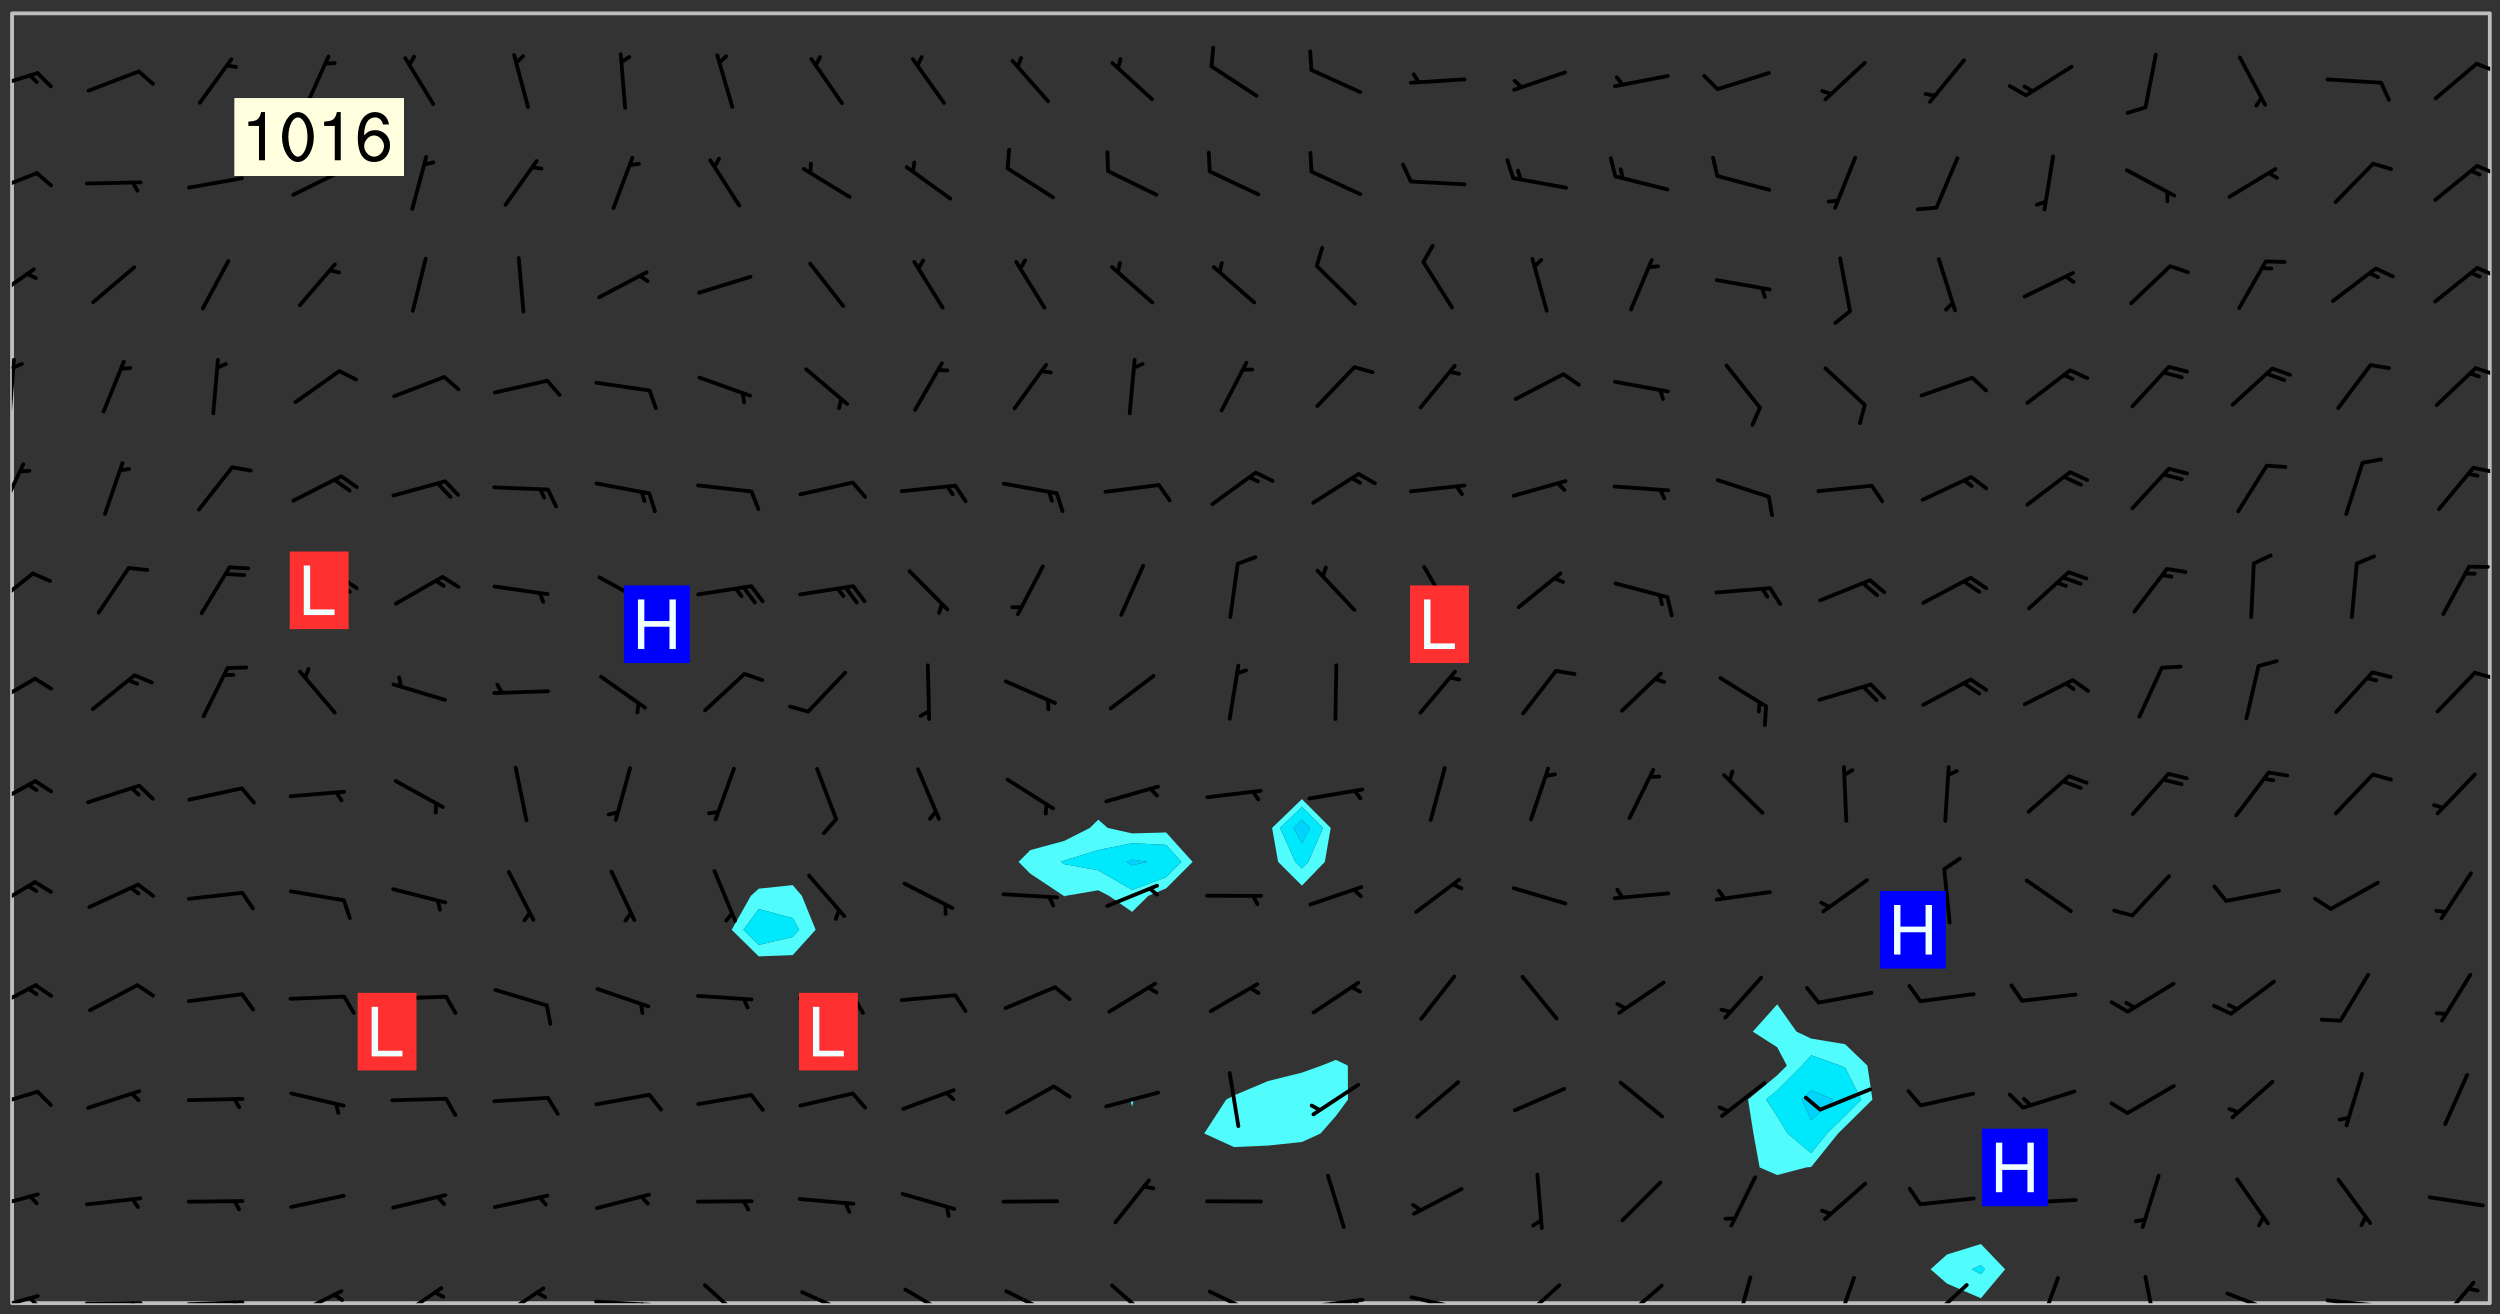 <svg xmlns="http://www.w3.org/2000/svg" role="img" xmlns:xlink="http://www.w3.org/1999/xlink" viewBox="142.45 309.95 326.84 171.84"><rect x="142.45" y="309.95" width="326.84" height="171.84" fill="#333333" stroke="none"/><defs><clipPath id="a"><path d="M144 311.672h1v168.656h-1zm0 0"/></clipPath><clipPath id="b"><path d="M144 311.672h324v168.656H144zm0 0"/></clipPath><clipPath id="c"><path d="M467 311.672h1v168.656h-1zm0 0"/></clipPath><clipPath id="d"><path d="M144 479h4v1.328h-4zm0 0"/></clipPath><clipPath id="e"><path d="M146 479h2v1.328h-2zm0 0"/></clipPath><clipPath id="f"><path d="M153 480h9v.328h-9zm0 0"/></clipPath><clipPath id="g"><path d="M159 480h2v.328h-2zm0 0"/></clipPath><clipPath id="h"><path d="M166 479h9v1.328h-9zm0 0"/></clipPath><clipPath id="i"><path d="M172 479h2v1.328h-2zm0 0"/></clipPath><clipPath id="j"><path d="M180 478h8v2.328h-8zm0 0"/></clipPath><clipPath id="k"><path d="M185 478h3v2.328h-3zm0 0"/></clipPath><clipPath id="l"><path d="M194 478h7v2.328h-7zm0 0"/></clipPath><clipPath id="m"><path d="M207 478h7v2.328h-7zm0 0"/></clipPath><clipPath id="n"><path d="M220 479h8v1.328h-8zm0 0"/></clipPath><clipPath id="o"><path d="M226 480h2v.328h-2zm0 0"/></clipPath><clipPath id="p"><path d="M234 477h7v3.328h-7zm0 0"/></clipPath><clipPath id="q"><path d="M247 478h7v2.328h-7zm0 0"/></clipPath><clipPath id="r"><path d="M260 478h8v2.328h-8zm0 0"/></clipPath><clipPath id="s"><path d="M273 478h8v2.328h-8zm0 0"/></clipPath><clipPath id="t"><path d="M287 477h7v3.328h-7zm0 0"/></clipPath><clipPath id="u"><path d="M300 478h8v2.328h-8zm0 0"/></clipPath><clipPath id="v"><path d="M313 479h8v1.328h-8zm0 0"/></clipPath><clipPath id="w"><path d="M319 479h2v1.328h-2zm0 0"/></clipPath><clipPath id="x"><path d="M326 479h9v1.328h-9zm0 0"/></clipPath><clipPath id="y"><path d="M332 480h2v.328h-2zm0 0"/></clipPath><clipPath id="z"><path d="M340 477h7v3.328h-7zm0 0"/></clipPath><clipPath id="A"><path d="M354 477h6v3.328h-6zm0 0"/></clipPath><clipPath id="B"><path d="M369 476h3v4.328h-3zm0 0"/></clipPath><clipPath id="C"><path d="M382 476h4v4.328h-4zm0 0"/></clipPath><clipPath id="D"><path d="M394 477h6v3.328h-6zm0 0"/></clipPath><clipPath id="E"><path d="M408 476h4v4.328h-4zm0 0"/></clipPath><clipPath id="F"><path d="M422 476h3v4.328h-3zm0 0"/></clipPath><clipPath id="G"><path d="M433 478h8v2.328h-8zm0 0"/></clipPath><clipPath id="H"><path d="M439 480h1v.328h-1zm0 0"/></clipPath><clipPath id="I"><path d="M446 479h8v1.328h-8zm0 0"/></clipPath><clipPath id="J"><path d="M452 480h2v.328h-2zm0 0"/></clipPath><clipPath id="K"><path d="M461 477h6v3.328h-6zm0 0"/></clipPath><clipPath id="L"><path d="M144 465h4v4h-4zm0 0"/></clipPath><clipPath id="M"><path d="M144 452h4v3h-4zm0 0"/></clipPath><clipPath id="N"><path d="M144 438h4v5h-4zm0 0"/></clipPath><clipPath id="O"><path d="M144 425h4v5h-4zm0 0"/></clipPath><clipPath id="P"><path d="M144 411h4v5h-4zm0 0"/></clipPath><clipPath id="Q"><path d="M144 398h4v5h-4zm0 0"/></clipPath><clipPath id="R"><path d="M465 397h3v2h-3zm0 0"/></clipPath><clipPath id="S"><path d="M144 384h3v6h-3zm0 0"/></clipPath><clipPath id="T"><path d="M144 370h2v8h-2zm0 0"/></clipPath><clipPath id="U"><path d="M465 370h3v2h-3zm0 0"/></clipPath><clipPath id="V"><path d="M144 356h1v9h-1zm0 0"/></clipPath><clipPath id="W"><path d="M144 357h2v2h-2zm0 0"/></clipPath><clipPath id="X"><path d="M465 357h3v3h-3zm0 0"/></clipPath><clipPath id="Y"><path d="M144 344h4v6h-4zm0 0"/></clipPath><clipPath id="Z"><path d="M466 344h2v3h-2zm0 0"/></clipPath><clipPath id="aa"><path d="M144 332h4v4h-4zm0 0"/></clipPath><clipPath id="ab"><path d="M466 331h2v2h-2zm0 0"/></clipPath><clipPath id="ac"><path d="M144 319h4v3h-4zm0 0"/></clipPath><clipPath id="ad"><path d="M465 318h3v2h-3zm0 0"/></clipPath><g id="ae" clip-path="url(#clip1)"><path fill="#fff" fill-opacity="0" fill-rule="evenodd" d="M0 0h1000v1000H0zm0 0"/><path fill="#d3d3d3" fill-opacity="0" fill-rule="evenodd" d="M162.152 355.867l-.234.293.059.234.117.172.176.234.293.348.113.059.117-.172.059-.234.176-.176.465-.176h.699l.234.293.289.816.059.176.176.23.352.234.699.699.172.176.234.348.234.41.289.582.41.465.23.234.234.176.117.23.176.293.172 1.164v.234l.059.289.059.117.117.117.348.41.117.172.176.176.176.234.117.172.172.352.059.234.234.406.234-.059-.176.176-.059.93h-.582l-.234-.113-.348.113-.117.117-.059.293-.059.176-.117.172-.465.293-.059.234-.059.113v.645l.059.172v.41l.059.059v.406l.059.406.117.176.059.059.23.641-.059.293v.699l-.059.582v.234l-.059.23-.055.352v1.922l.055.117h.426l-.367.117-.023.352.891 1.168 1.742.539 1.34.359v.539l.09.809.535.715 1.52.27.891-.086.09 1.164.535.18 1.16-.18 2.055-.984 1.16-.363 1.879-.176 1.695-.18-.18.719-1.516.086-1.25.09-.805.27-1.074.809.27.719.535.898-.18.625-.266.809.266 1.078.625.898.805.18 1.25-.18-.266.723.098.504.055.293v.172l.059.293v.406l.176.117.352.117h.406l.293-.176.113-.117.059-.117.117-.23.059-.176.352-.465.23-.176.176-.059.176.059.059.176.117.988.055.469.059.172.117.234.176.059.816.059h.289l.117.234.059.406.059.352v1.105l.117.293.117.348.289.699.176.352.582.754.352.176.172.059.469.234.641.465.348.234.293.176.293.055.23.062.816.348.293.176.113.172.352.352.117.176.523.641v.289l.059.352v.348l.059.352.059.289.117.059.172.059h.176l.582.234.176.117.176.289.176.234.113.234.293.23.117.117v.41l.059.055.289.234.234.117.059.117.117.172.059.117.23.234.059.176.234.059.117.059-.117.113-.059.117v.117l-.117.293-.117.289v.582l.176.117.117.059.059.117.117.117.113.059.176.348.059.352.059.406v.176l-.059.176-.117.699v.172l.117.176.293.293h.406l.176.117.117.172.117.293v.234h-.527l-.23-.234h-.234l-.176.059-.059.699.059.348.117.176.176.41.117.23.289.469.176.055h.523l.234.059.758.641.059.293v.234l.059.059.23.348v.352l-.117.172v.293l.293.289.293.176.172.059.293.176.293.117.582.406.289.234.293.176.219.16.016.012.23.176.641.523.176.234.117.176.176.176.113.172v.641l.117.176.469.117.582.117.234.059.23.113.293.117.113.059.586.352.289.172.176.062.176.055.176.059.699.352.289.176.234.055.289.176.234.117.641.406.293.117.172.059.234.059.41.059.23.059.234.117.059.172-.41.176.469.059.059.293.113.234.176.055.234.059.176.059.406.117.641.234.117.172.059.234v.176l-.059.117-.059.406.234.234.117.059.348.117.641.23.176.117.289.117.176.176.234.465.582 1.105.176.176.348.176.176.117.352.117 1.047.523.234.059.465.113.293.059.465.176.758.582.234.234.348.465.176.176.289.234.816.699.293.176.289.289.293.176.293.289.695.641.176.176.293.234.289.234.469.289.641.582.348.234.234.293.348.348.352.465.934.992.348.406.117.176.234.059.113.117.645.176.23.113.234.059.293.176.23.117.934.699.406.406.234.176.406.176.234.117.816.348.348.234.234.117.293.289.23.117.758.352.352.172.23.059.293.117.234.059.871.176h.816l.469.23.172.059.875.699.465.117.293.059.176.059.23.059.469.059.348.059.352.059.406.059h.293l.172.059v.23l.176.176h.293l.348.059.352.059.699.117h.641l.465-.234.293-.176.172-.117.41-.172.289-.176.934-.465.469-.293.523-.293.465-.172.465-.176 1.051-.465.289-.117.41-.117.289-.117.527-.176 1.516-.699.582-.348.289-.059.293-.059.348-.117.875-.23.352-.117h.113l.234-.059.875-.234.234-.059h.812l.352-.059.816-.117.172-.059.352-.055.293-.059.23-.059.816-.176.176-.059h.348l.234-.059.465-.117.758-.172.234-.059h.348l.41-.117.289-.059 1.285-.059h.289l.41-.059.23-.059h.176l.875-.117h.406l.41-.117h.348l.352-.113.871-.059h1.75l1.047.289.41.117.289.117.352.117.289.117 1.051.172.289.059h.293l.293.059.172.059.41.059.172.059.117.059h.117l.117.059.352.059h.113l.41.066 1.922.395 1.926.395 1.52.449 1.695.719 2.145.805 1.605-.719 1.43-.805 1.16-1.078 1.25-.449 3.035-.719 1.875-.359 2.145-1.348 2.234-1.254 2.5-1.258 1.695-.449 1.785-.18 1.16-.27.625.539 1.34-.27.715-.988.984-1.344.445-.18.805-.359 1.875-.539 1.785-.449 1.25-.27 1.16-.09 1.699-.09 1.961-.27 1.25-.09h.539l.625-.09h.891l2.145-.18 2.41-.18 2.59-.09 1.695.18 1.609.09 1.43.359 1.16.719 1.875.988 1.16 1.527.266.715.629.09.355.898.535.539.535 1.527 1.074.359h.535l-.805.535.09 1.707.715 2.695.891.805.895.988.715 1.258 1.785.539 1.52-.18.355 1.344 1.609-.805.98-.539.27.27.316-.215.219-.145.801.449.449-.359h.355l.535-.27.539-.719.535-.27.625-.988 1.16.449.84.371 1.395.617 1.695-.18h1.605l1.785.09.18-1.707.535-1.344.805.27.492.848.402.406-.09.539v.359l.715.449.711-.27h1.43l.359.988.445 1.258.715 1.344 1.25.629 1.695.629.715-.18.18-.539.98-.09.449.359.086 1.258-.266.629-.535.18v.539l.715.984.266.539.984.988.801 1.078-.266.359-.09.898-.625 2.332-.355 2.066-.09 1.793-.18.719-.09.539v1.438l-.98 1.883-.359 1.707-.535.898-.805 1.168-.266.539 2.055 1.254.086.359-.355.539-.09-.18v.809l.09 1.438-.445.715-1.074.094-.266.715.535.898.805.719 1.16.809 1.34.27.445.359-.355.449-1.789-.09-1.25-.449-.715-.719-.625-.09-.176 3.59-.188 1.309h89.359V311.703h-55.27v49.082l.762.125 3.289.543 2.023 2.836v2.754l2.352.332 2.348.332h4.051l-1.379 4.16-2.023.707-2.023.703-.543.344-2.594 1.617-.188.117-2.023-2.078-.73-2.742-2.672-2.078-1.375-3.5-.066-.082-1.957-2.672 2.75-1.418v-49.082H294.422v91.414l.117.031.133.012.074.074.105.047.09.059.086.059.09.059.297.297.059.09.031.117.027.117.016.137-.031.117-.059.09-.059.086-.043.105-.047.102-.027.121v.145l.176.27.148.148.074.086.074.074.043.105.062.09.059.086.043.105.059.09.047.102.043.105.059.086.117.18.074.074.062.086.059.09.043.105.059.09.059.086.062.09.059.09.043.102.117.18.074.074.059.086.074.074.09.059.105.047h.148l.133-.016.133.016.102-.047.074-.074.047-.102-.016-.133v-.148l-.047-.105-.027-.117-.047-.102-.027-.121-.043-.102-.062-.09-.043-.102-.043-.105-.031-.117-.016-.133-.012-.137.086-.059.059-.086.121-.031.043.105.016.133v.117l.059.102.059.09.09.059.148.148.059.09.043.105-.012.102.086.059.105.047.086.059.09.059.074.074-.117.027-.105.047-.086.059-.074.074-.059.09-.062.086-.027.121-.047.102-.043.105-.031.117-.012.133-.016.133v.148l.027.117.047.105.043.102.059.09.074.074.09.059.074.074.09.059.059.09.043.105.047.102.117.031.133.016h.148l.117-.031.105.043.043.105.047.102.027.121L299.5 410l.027.117.031.121.027.117.105.043.102.047.133-.016.148.148.062.086.074.074.07.074.09.062.105.043.102.043.117.031.137.016.117-.031.074-.074.027-.117-.012-.133-.031-.121-.027-.117.043-.105h.117l.09.062.117.027h.148l.133.016h.148l.133.016.133-.016h.148l.133-.016.133-.012.137.012.117-.027.133-.016.191-.059-.059.176-.016.133-.027.121-.016.133-.059.086-.133.016-.105.047-.105.043-.117.031-.117.027-.266.031h-.148l-.133.016-.074.074.059.086.148.148.117.18.074.07.09.062.09.059.086.059.09.059.102.043.105.062.105.043.086.059.105.047.102.043.18.117.059.09-.043.102-.047.105.016.133.223.223.059.09.043.102.031.121.043.102.016.133.031.117.012.137.031.117.148.148.102.043.105.043.117.031.133.016.137.016h.117l.117-.031.09-.059.043-.105.047-.102.043-.105.031-.117.012-.133v-.148l-.012-.133-.016-.133-.031-.117-.043-.105-.047-.105-.043-.102-.043-.105-.016-.133.016-.133.027-.117.031-.117.027-.121.047-.102.09-.059.086-.062.074-.074.09-.059.223-.223.059-.086.074-.074.117-.18.059-.086v-.148l-.074-.074-.102-.047-.105-.043-.102-.043-.059-.09-.047-.105-.027-.117.09-.059.117-.031.102-.043.18-.117.148-.148.012-.133-.012-.105-.09-.059-.133.016h-.148l-.133.016-.133-.016-.121-.031-.086-.059-.074-.074-.059-.09-.062-.086-.117-.18-.059-.086.031-.121.086-.059.121-.031.059-.086v-.121l-.031-.117-.059-.09-.059-.086-.047-.105-.027-.117-.016-.133.059-.09.074-.074.09-.059.117-.18.074-.074.059-.086.148-.148.121-.031.133-.016.133.016.074.074.043.105.016.133-.031.117-.117.031-.133.012-.148.148-.043.105-.047.102-.027.121-.031.117v.148l.031.117.043.105.059.09.074.07.074.074.117.031.121.027.117-.027.133-.016h.117l.09.059.074.074.047.105.059.086.102.047.133.016.105.043.086.059-.012.105-.074.074-.18.117-.059.09-.09.059-.07.074-.074.074-.062.09-.027.117-.016.133.016.133-.016.133v.148l.016.133.027.117.031.121.074.074.09.059.086.059.09.059.117.031v.086l-.102.047-.09.059-.266.031-.117.027h-.148l-.105.043-.102.047-.059.09-.062.234-.012.133-.031.121-.016.133v.293l-.012.133.012.137.016.133.133.016.133.012.121.031.086.059.074.074.047.105.043.102.016.133v.445l-.016.133v.445l.031.266.027.117.016.133.031.117.086.211.031.266v.148l-.031.117-.027.117-.031.121-.027.117-.031.117-.031.121-.012.133-.016.133.09.059.117-.031.102.016.047.105-.031.266v.441l-.043.105-.047.105-.043.102-.043.105-.059.086-.031.121-.043.117-.031.117-.016.133.016.133.059.09.105.047.086.059.059.086-.012.137-.031.117-.043.102v.445l-.016.133v.148l-.031.117-.043.105-.027.117-.047.105-.043.102-.031.121-.027.117-.031.133-.031.117-.027.117-.043.105-.031.117-.031.121-.012.133-.016.133v.297l.027.117v.148l.047.398.027.117.059.09.121.031h.148l.133-.016.059.09v.117l-.059.09-.09.059-.102.043-.105.047-.09.059-.086.059-.137.016-.117-.031-.133-.016-.102.047-.062.086-.012.137-.016.133-.031.117-.027.117-.016.133-.031.121v.297l.016.133.031.117v.148l.012.133v.148l-.027.117-.047.102-.027.121-.031.117-.059.09-.074.074-.102.043-.105.047-.117.027-.121.031-.102-.047.059-.086.105-.047.027-.117.031-.117.027-.121.031-.117v-.148l.016-.133-.031-.117-.043-.105-.105.016-.074.074-.102.043-.09.062-.074.074-.043.102-.016.133-.031.117L304.25 426l-.031.117-.027.117-.031.121-.027.117-.031.117-.043.105-.09.059h-.09l-.117-.031-.031-.086.016-.137-.031-.117v-.148l-.012-.133v-.148l-.062-.234-.027-.121-.043-.102-.047-.105-.059-.086-.059-.09-.043-.105-.062-.086-.148-.148-.07-.074-.105-.047-.105-.043-.102-.043-.297-.297-.09-.074-.086-.059-.105-.043-.09-.062-.086-.059-.105-.043-.09-.059-.086-.062-.074-.07-.105-.047-.086-.059-.105-.043-.09-.062-.102-.043-.105-.043-.086-.059-.105-.047-.105-.043-.102-.047-.09-.059-.102-.043-.105-.043-.09-.062-.117-.027-.133-.016-.133.016H299.75l-.133.016-.117-.031-.09-.059-.074-.074-.09-.059-.102-.047h-.148l-.121-.027-.102-.043-.074-.074-.117-.18-.09-.059-.102-.043-.09-.062-.105-.043-.09-.059-.086-.059-.105-.047-.059-.086-.059-.09-.043-.105-.047-.102-.074-.074-.086-.059-.074-.074-.09-.059-.223-.223-.043-.105-.031-.266.105-.043h.145l.105.043.074.074.09.059.086.059.105.047.09.059.148.148.07.074.148.148.062.086.074.074.086.059.074.074.09.062.09.059.086.059.27.176.102.047.105.043.102.043.047-.074.059-.086.074-.074.07-.074.105.043.074.074.059.09.043.102.047.105.043.105.121.027.117-.027.074-.09.043-.105.059-.09.074-.074.105-.043.117-.027.133.012.09.059.148.148.059.09.043.105.047.102.043.105.043.102.105.047.105.043.133.016.086-.059.059-.09.074-.074.105-.043.117.027.105.047.102.043.105.043.102.047.18.117v.117l-.016.133.016.133.016.137.059.086.102.047.121.027.117.031h.148l.117-.031.059-.09.18-.117.059-.09.074-.074.059-.086.117-.18.18-.117.117.031.09.059.043.074-.016.133v.117l.09.059h.148l.133-.016.133-.012.266-.031.105-.043.117-.031.121-.027.074-.074.07-.074.062-.09-.016-.105-.047-.102-.102-.043-.105-.016-.117.027-.266.031h-.148l-.074-.074-.09-.059-.117-.031-.117-.027-.133-.016h-.148l-.133.016h-.297l-.105-.047-.148-.148-.043-.102-.059-.09.223-.223.086-.059.105-.043.117-.031.133-.016.133.016.137.016.102.043.133-.012.09-.062.102-.043.062-.09-.047-.102-.09-.059-.117-.031-.102-.043-.059-.09-.062-.09v-.117l.016-.133.105-.047.074-.07v-.121l-.09-.059-.031-.117.09-.059.074-.074.043-.105.059-.09.047-.102.016-.133v-.148l-.047-.105-.043-.102-.09-.059-.133-.016-.102-.043-.137-.016-.117-.031h-.445l-.133-.016-.133-.012-.133-.016-.117-.031h-.148l-.133-.016-.133-.012-.266-.031-.121-.043-.086-.059-.074-.074v-.148l.012-.133.105-.047.102-.043.133-.016h.152l.133-.016h.293l.121.031.102.043.09.059.234.062.121-.047.09-.059.102-.043.133-.016.105.043.102.047.133.012.121-.027h.145l.121-.031.117-.027.105-.047.074-.074.086-.059.148-.148.059-.086.047-.105.027-.117.016-.105-.102-.043-.09-.059-.117-.031-.105-.043-.09-.062-.074-.086-.074-.074-.102-.043-.105-.047-.102-.043-.059-.09-.047-.102-.086-.211-.062-.086-.059-.09-.074-.074-.086-.059h-.27l-.117.031-.09.059-.102.043-.133.016-.105-.016-.027-.117-.062-.09-.117-.031-.102-.043-.148-.148-.031-.117-.016-.105.074-.074.18-.117.117-.027.117-.031.137.016.102.043.105.043.102.047.105.043.117.031.133.016.117.027.133.016.105-.016.09-.059-.074-.074-.105-.043-.074-.074-.074-.09-.148-.148-.086-.059-.09-.059-.074-.074-.09-.059-.102-.047-.121-.027-.102-.047-.105-.043-.117-.031-.102-.043-.121-.031h-.148l-.117.031-.105.043-.086.062-.18.117-.086.059-.09.059-.105.047-.086.059-.105.043-.102.043-.105.047-.074.074-.059.09-.059.086-.047.105-.059.086-.074.074-.133-.012-.117-.031h-.117l-.074.074-.09.059-.074.074-.09.059-.086.059-.105.047-.102.043-.137.016-.102-.043-.148-.148-.105-.047h-.086l-.105.047-.102.043-.121.031-.117-.031-.074-.074v-.117l.031-.121.074-.07.059-.09.074-.074.117-.031.105-.043h.293l.133-.016.137-.016.102-.043.09-.059.102-.047.09-.059.133-.012.09.059.133.012.09-.059.086-.059.105-.043.09-.059.086-.062.09-.059.148-.148.059-.086.059-.09.105-.043.133-.016.117.027.121.031.059-.059.059-.09.031-.266.027-.117.105.012.133.016.102-.043.09-.059.059-.09.074-.074.059-.09.047-.102.012-.133-.012-.133-.047-.105-.148-.148-.059-.09-.059-.086-.043-.105v-.445l.016-.133v-.148l.012-.133-.059-.059-.09.059-.102-.043-.18-.117-.086-.059-.062-.09-.059-.09-.074-.074-.086-.059-.121.031-.102.012-.105.047-.086.059-.105.043-.148.148-.09.059-.086.059-.09.062-.105.043-.133.016v-.121l.105-.043.117-.031.074-.07.043-.105v-.148l-.027-.117-.148-.148-.133-.016h-.148l-.117.031-.105.043-.102.043-.09.062-.117.027-.074-.074.012-.133-.043-.102-.043-.105-.09-.059-.117.027-.121.031-.117.031-.102.043-.121.031-.102.043-.105.043-.09.059-.102.016v-.117l.016-.133-.059-.09-.074.043-.148.148-.059.09-.074.074-.047.105-.043.102-.074.074-.059.09-.074.074-.059.086-.074.074-.09.062-.074.07-.074.074-.102.016-.133.016-.105-.043v-.121l.148-.148.043-.102.059-.09.047-.102.043-.105.059-.09.031-.117.043-.102.031-.121.027-.117.047-.105.043-.102.043-.105.074-.07.09-.062.09-.059.102-.043h.297l.266-.031.105-.043-.074-.074-.117-.031-.105-.043-.09-.059-.102-.047-.09-.059-.102-.043-.105-.043-.09-.062-.086-.059-.105-.043-.102-.043-.121-.031-.117-.031-.102-.043L297.5 410.25l-.102-.043-.09-.059-.043-.105-.016-.133.102-.043.133-.016.137.016.133-.016.102-.043.059-.09.016-.105-.09-.059-.074-.074-.102-.043-.09-.059-.148-.148-.043-.105-.016-.133v-.293l-.059-.09-.09-.059-.074-.074-.043-.105-.031-.117-.059-.09-.074-.074-.117-.027-.074-.074-.09-.059-.09-.062-.086-.059-.074-.074-.059-.086-.047-.105-.086-.059-.148-.148-.195-.059-.133.016-.102.043-.074.074-.047.102-.043.105-.059.09-.059.086-.297.297-.09.059h-.086l-.062-.086-.043-.105.031-.117.059-.09.027-.117-.012-.133-.09-.062-.105.047-.117.027-.117.031-.27.176-.102.047-.117.027-.105.047-.09.059-.102.043-.059-.086-.047-.105.016-.133.047-.105.07-.074.074-.07.059-.09v-.148l-.043-.105h-.238l-.102.047-.031.117-.027.117-.031.121-.074.043-.133.016-.074-.047-.043-.102-.043-.105-.047-.102-.043-.105-.121.031-.102.043-.133.016-.117.031-.105.043-.09.059-.102.047-.121.027-.133.016-.102-.043-.059-.09-.047-.105-.043-.102-.043-.105v-.117l.059-.09.086-.059.18-.117.102-.047.105-.043.105-.059.102-.043.09-.062.102-.043.105-.059.102-.047.09-.059.105-.043.102-.043.09-.062.102-.043.137-.016.117.031.102.043.121.031.102.043.105.047.102.043.105.043.102.047.105.043.102.043.105.047.086.059.105.043.117.031.105.043.102.047.09.059.105.043.102.043.105.047.117.027.102.047.121.027h.148l.086-.059.016-.102.059-.09-.027-.117-.074-.074-.117-.18-.074-.074-.09-.074-.18-.117-.086-.059-.105-.043-.102-.047-.27-.176-.059-.09-.074-.074-.059-.09-.043-.102-.031-.117-.016-.137v-.562l-.012-.133-.016-.133-.031-.117-.016-.133-.012-.133-.031-.121-.223-.223-.059-.086-.016-.105.031-.117.133-.016v-91.414H172.992v1.453l-.059.234-.352 1.051-.172.523-.117.348-.176.41-.117.172-.234.293-.23.059h-.352l-.117.059-.23.406v.293l.117.176.23.23.117.234.641.758.293.465.176.234.23.352.234.348.641.816.176.465.172.41.117.695.176.469.117 1.398.059.465v.875l.117 1.047v4.781l-.059.465-.352 1.281-.176.523-.113.41-.352.93L172.934 336l-.234.582-.117.176-.172.348-.176.406-.352.816-.059.293-.113.293-.117.289-.059.176-.117.875-.059.406-.059.117-.059.176-.059.172-.23.527-.117.172v.234l-.117.234-.059.172-.176.586v.289l-.059.176v.293l-.059.113-.059.527v.172l-.055.234v2.621l-.176.816-.117.176-.176.234-.117.172-.113.234-.586.934-.23.289-.293.465-.176.234-.289.352-.352.699-.113.23-.176.41-.176.23-.406.527-.816.699-.293.172-.289.234-.176.117-.176.176-.523.406-.527.176-.172.176-.234.055-.641.176h-.758m12.211 31.023l-1.074.449.359.895 1.25-.715.445-.539-.98-.09"/><path fill="#d3d3d3" fill-opacity="0" fill-rule="evenodd" d="M201.508 416.598h-.895l.449.629.98.359.805-.09.445-.988-.176.09-.715-.355-.895.355m154.621 59.07l-.059-.523v-.293l.113-.293.059-.23.469-.469h.113l.117-.113.117-.059h.176l.234-.059h.348l.234.059.117.059.23.172.059.176.117.582v.293l-.117.176-.172.289-.176.176-.527.523-.23.234-.117.059h-.176l-.117-.059-.406-.293-.176-.117-.117-.059-.059-.113-.055-.117m6.641-10.957l-.059-.172v-1.109l.059-.172.176-.059.172-.059h.176l.234-.059.117.059.059.699-.059.172-.117.176-.117.059-.234.523-.113.059h-.234l-.059-.117m9.613-14.391l-.117-.176v-.699l.293-.875.117-.172.176-.352.113-.23.117-.293.352-.758.117-.23.172-.234h.176l.117-.059h.641l.117.059.234.234.172.113.352.293.117.117.113.176v.113l.117.059.117.117v.699l-.059.176v.23l-.059.176-.348 1.051-.117.23-.117.234-.117.059-.23.234-.641.289h-.875l-.41-.117-.641-.465"/><path fill="none" stroke="#bebebe" stroke-linecap="round" stroke-linejoin="round" stroke-miterlimit="10" stroke-width=".5" d="M467.957 311.695H144.027v168.625h323.93v-168.625"/><g clip-path="url(#a)"><path fill="#fff" fill-opacity="0" fill-rule="evenodd" d="M144 475.891v4.438h.004H144V311.672h.004H144v164.219"/></g><g clip-path="url(#b)"><path fill="#fff" fill-opacity="0" fill-rule="evenodd" d="M144.004 480.328V311.672h102.078v113.996l-4.438.465-1.031.938-2.504 4.438 3.535 3.477 4.438-.164 3.004-3.312-1.805-4.438-1.199-1.402v-113.996h39.945v105.438l-1.094 1.082-3.344 1.691-4.438 1.203-1.543 1.543 1.543 1.543 4.371 2.898.066.066.156-.066 4.281-.73 1.414.73 3.023 2.094v24.41l-.281.125.281.895.207-.895-.207-.125v-24.41l2.098-2.094 2.34-.977 3.465-3.465-3.465-3.848-4.438.125-3.199-.715-1.238-1.082v-105.438h26.629v102.754l-3.898 3.766.785 4.438 3.113 3.105 3-3.105.766-4.438-3.766-3.766v-102.754h4.441v136.844l-1.875.746-2.566.918-4.438 1.105-4.438 1.875-1.016.539-2.883 4.438 3.898 1.777 4.438-.195 4.438-.469 2.438-1.113 2.004-2.285 1.582-2.152-.023-4.438-1.559-.746V311.672h57.695v129.582l-3.188 3.566 3.188 2.043 1.266 2.398-1.266 1.266-3.812 3.172.707 4.438.809 4.438 2.297.996 3.801-.996.641-.059 3.52-4.379.918-.902 3.574-3.535-.66-4.438-2.914-2.793-4.438-.738-1.918-.91-2.523-3.566V311.672h26.633v160.914l-4.441 1.375-2.137 1.93 2.137 1.867 4.441 1.918 3.164-3.785-3.164-3.305V311.672h66.57v168.656H144.004"/></g><path fill="#50fcfc" fill-rule="evenodd" d="M241.645 434.984l-3.535-3.477 2.504-4.438 1.031-.938v2.656l-2.012 2.719 2.012 1.977 4.438-1.035.852-.941-.852-1.531-4.438-1.188v-2.656l4.438-.465 1.199 1.402 1.805 4.438-3.004 3.312-4.438.164"/><path fill="#00e8fc" fill-rule="evenodd" d="M241.645 433.484l-2.012-1.977 2.012-2.719 4.438 1.188.852 1.531-.852.941-4.438 1.035"/><path fill="#50fcfc" fill-rule="evenodd" d="M277.152 424.172l-1.543-1.543 1.543-1.543 4.438-1.203 3.344-1.691 1.094-1.082 1.238 1.082 3.199.715v1.281l-4.438.891-4.438 1.371-.434.18.434.293 4.438.809 4.438 2.562 4.438-1.66 2.004-2.004-2.004-2.223-4.438-.219v-1.281l4.438-.125 3.465 3.848-3.465 3.465-2.34.977-2.098 2.094-3.023-2.094-1.414-.73-4.281.73-.156.066-.066-.066-4.371-2.898"/><path fill="#00e8fc" fill-rule="evenodd" d="M281.59 422.922l-.434-.293.434-.18 4.438-1.371 4.438-.891v2.141l-.703.301.703.453 1.969-.453-1.969-.301v-2.141l4.438.219 2.004 2.223-2.004 2.004-4.438 1.66-4.438-2.562-4.438-.809"/><path fill="#00d4fc" fill-rule="evenodd" d="M290.465 423.082l-.703-.453.703-.301 1.969.301-1.969.453"/><path fill="#50fcfc" fill-rule="evenodd" d="M290.465 454.594l-.281-.895.281-.125.207.125-.207.895m13.316 5.32l-3.898-1.777 2.883-4.438 1.016-.539 4.438-1.875 4.438-1.105 2.566-.918 1.875-.746 1.559.746.023 4.438-1.582 2.152-2.004 2.285-2.438 1.113-4.438.469-4.438.195m5.762-37.285l-.785-4.438 3.898-3.766v1.012l-2.852 2.754 1.984 4.438.867.867.836-.867 1.918-4.438-2.754-2.754v-1.012l3.766 3.766-.766 4.438-3 3.105-3.113-3.105"/><path fill="#00e8fc" fill-rule="evenodd" d="M311.789 422.629l-1.984-4.438 2.852-2.754v1.688l-1.102 1.066 1.102 2.004 1.066-2.004-1.066-1.066v-1.688l2.754 2.754-1.918 4.438-.836.867-.867-.867"/><path fill="#00d4fc" fill-rule="evenodd" d="M312.656 420.195l-1.102-2.004 1.102-1.066 1.066 1.066-1.066 2.004"/><path fill="#50fcfc" fill-rule="evenodd" d="M371.688 458.137l-.707-4.438 3.812-3.172 1.266-1.266-1.266-2.398-3.188-2.043 3.188-3.566 2.523 3.566 1.918.91v2.188l-1.207 1.344-3.234 3.23-1.449 1.207 1.449 2.199 1.363 2.238 3.078 2.566 2.059-2.566 2.379-2.332 2.125-2.105-2.125-4.16-.617-.277-3.82-1.344v-2.188l4.438.738 2.914 2.793.66 4.438-3.574 3.535-.918.902-3.52 4.379-.641.059-3.801.996-2.297-.996-.809-4.438"/><path fill="#00e8fc" fill-rule="evenodd" d="M374.793 455.898l-1.449-2.199 1.449-1.207 3.234-3.23 1.207-1.344v4.574l-1.207 1.207 1.207 2.699 2.949-2.699-2.949-1.207v-4.574l3.82 1.344.617.277 2.125 4.16-2.125 2.105-2.379 2.332-2.059 2.566-3.078-2.566-1.363-2.238"/><path fill="#00d4fc" fill-rule="evenodd" d="M379.234 456.398l-1.207-2.699 1.207-1.207 2.949 1.207-2.949 2.699"/><path fill="#50fcfc" fill-rule="evenodd" d="M396.984 477.758l-2.137-1.867 2.137-1.93 4.441-1.375v2.75l-1.211.555 1.211.637.531-.637-.531-.555v-2.75l3.164 3.305-3.164 3.785-4.441-1.918"/><path fill="#00e8fc" fill-rule="evenodd" d="M401.426 476.527l-1.211-.637 1.211-.555.531.555-.531.637"/><g clip-path="url(#c)"><path fill="#fff" fill-opacity="0" fill-rule="evenodd" d="M467.996 480.328H468V311.672h-.004H468v168.656h-.004"/></g><g clip-path="url(#d)"><path fill="none" stroke="#000" stroke-linecap="round" stroke-linejoin="round" stroke-miterlimit="10" stroke-width=".5" d="M147.387 479.391l-6.773 1.879"/></g><g clip-path="url(#e)"><path fill="none" stroke="#000" stroke-linecap="round" stroke-linejoin="round" stroke-miterlimit="10" stroke-width=".5" d="M146.398 479.664l.848.887"/></g><g clip-path="url(#f)"><path fill="none" stroke="#000" stroke-linecap="round" stroke-linejoin="round" stroke-miterlimit="10" stroke-width=".5" d="M160.828 480.301l-7.027.055"/></g><g clip-path="url(#g)"><path fill="none" stroke="#000" stroke-linecap="round" stroke-linejoin="round" stroke-miterlimit="10" stroke-width=".5" d="M159.805 480.309l.586 1.078"/></g><g clip-path="url(#h)"><path fill="none" stroke="#000" stroke-linecap="round" stroke-linejoin="round" stroke-miterlimit="10" stroke-width=".5" d="M174.141 480.199l-7.023.262"/></g><g clip-path="url(#i)"><path fill="none" stroke="#000" stroke-linecap="round" stroke-linejoin="round" stroke-miterlimit="10" stroke-width=".5" d="M173.121 480.234l.613 1.062"/></g><g clip-path="url(#j)"><path fill="none" stroke="#000" stroke-linecap="round" stroke-linejoin="round" stroke-miterlimit="10" stroke-width=".5" d="M187.082 478.746l-6.273 3.164"/></g><g clip-path="url(#k)"><path fill="none" stroke="#000" stroke-linecap="round" stroke-linejoin="round" stroke-miterlimit="10" stroke-width=".5" d="M186.168 479.207l1.004.707"/></g><g clip-path="url(#l)"><path fill="none" stroke="#000" stroke-linecap="round" stroke-linejoin="round" stroke-miterlimit="10" stroke-width=".5" d="M200.156 478.344l-5.793 3.973"/></g><path fill="none" stroke="#000" stroke-linecap="round" stroke-linejoin="round" stroke-miterlimit="10" stroke-width=".5" d="M199.316 478.922l1.086.566"/><g clip-path="url(#m)"><path fill="none" stroke="#000" stroke-linecap="round" stroke-linejoin="round" stroke-miterlimit="10" stroke-width=".5" d="M213.496 478.379l-5.844 3.902"/></g><path fill="none" stroke="#000" stroke-linecap="round" stroke-linejoin="round" stroke-miterlimit="10" stroke-width=".5" d="M212.648 478.945l1.078.582"/><g clip-path="url(#n)"><path fill="none" stroke="#000" stroke-linecap="round" stroke-linejoin="round" stroke-miterlimit="10" stroke-width=".5" d="M227.398 480.531l-7.016-.402"/></g><g clip-path="url(#o)"><path fill="none" stroke="#000" stroke-linecap="round" stroke-linejoin="round" stroke-miterlimit="10" stroke-width=".5" d="M226.379 480.473l.512 1.113"/></g><g clip-path="url(#p)"><path fill="none" stroke="#000" stroke-linecap="round" stroke-linejoin="round" stroke-miterlimit="10" stroke-width=".5" d="M239.809 482.688l-5.207-4.719"/></g><g clip-path="url(#q)"><path fill="none" stroke="#000" stroke-linecap="round" stroke-linejoin="round" stroke-miterlimit="10" stroke-width=".5" d="M253.723 481.773l-6.402-2.891"/></g><g clip-path="url(#r)"><path fill="none" stroke="#000" stroke-linecap="round" stroke-linejoin="round" stroke-miterlimit="10" stroke-width=".5" d="M266.859 482.121l-6.047-3.582"/></g><g clip-path="url(#s)"><path fill="none" stroke="#000" stroke-linecap="round" stroke-linejoin="round" stroke-miterlimit="10" stroke-width=".5" d="M280.293 481.898l-6.285-3.141"/></g><g clip-path="url(#t)"><path fill="none" stroke="#000" stroke-linecap="round" stroke-linejoin="round" stroke-miterlimit="10" stroke-width=".5" d="M293.098 482.656l-5.266-4.652"/></g><g clip-path="url(#u)"><path fill="none" stroke="#000" stroke-linecap="round" stroke-linejoin="round" stroke-miterlimit="10" stroke-width=".5" d="M306.949 481.848l-6.336-3.035"/></g><g clip-path="url(#v)"><path fill="none" stroke="#000" stroke-linecap="round" stroke-linejoin="round" stroke-miterlimit="10" stroke-width=".5" d="M320.578 479.875l-6.965.91"/></g><g clip-path="url(#w)"><path fill="none" stroke="#000" stroke-linecap="round" stroke-linejoin="round" stroke-miterlimit="10" stroke-width=".5" d="M319.566 480.008l.711.996"/></g><g clip-path="url(#x)"><path fill="none" stroke="#000" stroke-linecap="round" stroke-linejoin="round" stroke-miterlimit="10" stroke-width=".5" d="M333.836 481.113l-6.852-1.566"/></g><g clip-path="url(#y)"><path fill="none" stroke="#000" stroke-linecap="round" stroke-linejoin="round" stroke-miterlimit="10" stroke-width=".5" d="M332.84 480.883l.32 1.188"/></g><g clip-path="url(#z)"><path fill="none" stroke="#000" stroke-linecap="round" stroke-linejoin="round" stroke-miterlimit="10" stroke-width=".5" d="M341.125 482.691l5.199-4.727"/></g><g clip-path="url(#A)"><path fill="none" stroke="#000" stroke-linecap="round" stroke-linejoin="round" stroke-miterlimit="10" stroke-width=".5" d="M354.383 482.625l5.316-4.594"/></g><g clip-path="url(#B)"><path fill="none" stroke="#000" stroke-linecap="round" stroke-linejoin="round" stroke-miterlimit="10" stroke-width=".5" d="M369.414 483.715l1.883-6.77"/></g><g clip-path="url(#C)"><path fill="none" stroke="#000" stroke-linecap="round" stroke-linejoin="round" stroke-miterlimit="10" stroke-width=".5" d="M382.512 483.645l2.32-6.633"/></g><g clip-path="url(#D)"><path fill="none" stroke="#000" stroke-linecap="round" stroke-linejoin="round" stroke-miterlimit="10" stroke-width=".5" d="M399.57 477.949l-5.168 4.762"/></g><g clip-path="url(#E)"><path fill="none" stroke="#000" stroke-linecap="round" stroke-linejoin="round" stroke-miterlimit="10" stroke-width=".5" d="M409.102 483.633l2.398-6.605"/></g><g clip-path="url(#F)"><path fill="none" stroke="#000" stroke-linecap="round" stroke-linejoin="round" stroke-miterlimit="10" stroke-width=".5" d="M424.301 483.773l-1.371-6.891"/></g><g clip-path="url(#G)"><path fill="none" stroke="#000" stroke-linecap="round" stroke-linejoin="round" stroke-miterlimit="10" stroke-width=".5" d="M440.211 481.594l-6.559-2.531"/></g><g clip-path="url(#H)"><path fill="none" stroke="#000" stroke-linecap="round" stroke-linejoin="round" stroke-miterlimit="10" stroke-width=".5" d="M439.254 481.227l.148 1.219"/></g><g clip-path="url(#I)"><path fill="none" stroke="#000" stroke-linecap="round" stroke-linejoin="round" stroke-miterlimit="10" stroke-width=".5" d="M453.742 480.699l-6.988-.742"/></g><g clip-path="url(#J)"><path fill="none" stroke="#000" stroke-linecap="round" stroke-linejoin="round" stroke-miterlimit="10" stroke-width=".5" d="M452.723 480.59l.461 1.141"/></g><g clip-path="url(#K)"><path fill="none" stroke="#000" stroke-linecap="round" stroke-linejoin="round" stroke-miterlimit="10" stroke-width=".5" d="M465.824 477.641l-4.523 5.379"/></g><path fill="none" stroke="#000" stroke-linecap="round" stroke-linejoin="round" stroke-miterlimit="10" stroke-width=".5" d="M465.164 478.422l1.199.258"/><g clip-path="url(#L)"><path fill="none" stroke="#000" stroke-linecap="round" stroke-linejoin="round" stroke-miterlimit="10" stroke-width=".5" d="M147.391 466.098l-6.781 1.836"/></g><path fill="none" stroke="#000" stroke-linecap="round" stroke-linejoin="round" stroke-miterlimit="10" stroke-width=".5" d="M146.406 466.363l.836.895m13.566-.637l-6.984.785m5.965-.672l.695 1.016m13.66-.777l-7.027.082m6.004-.07l.59 1.078m13.672-1.781l-6.875 1.465m20.168-1.551l-6.832 1.637m5.84-1.398l.812.918m13.512-1.086l-6.863 1.496m5.863-1.281l.797.938m13.488-1.281l-6.805 1.754m5.812-1.5l.832.906m13.586-.312l-7.027.059m6.004-.051l.586 1.078m13.738-.746l-7-.621m5.98.531l.48 1.133m13.73-.375l-6.75-1.957m5.766 1.672l.254 1.203m14.184-1.926l-7.027.059m19.02-2.777l-4.383 5.496m3.746-4.695l1.207.227m14.066 1.734L300.266 467m17.867 3.371l-2.074-6.715m11.234 4.977l6.234-3.238m-5.328 2.77l-1.008-.695m16.824 3.047l-.578-7.004m.492 5.984l-1.031.664m11.652-.668l4.98-4.957m9.273 5.629l3.105-6.301M369.254 469.25l-1.227.035m13.004.047l5.281-4.637m-4.512 3.961l-1.148-.434m12.84-.832l6.988-.754m-6.988.754l-1.375-2.031m14.676 1.832l7.016-.355m-5.996.305l-.629-1.051m15.387 4.277l2.094-6.707m-1.789 5.73l-1.207.227m17.277.277l-4.027-5.762m3.441 4.922l-.559 1.094m14.523-.301l-4.156-5.668m3.551 4.844l-.531 1.105m15.848-2.582l-6.945-1.066"/><g clip-path="url(#M)"><path fill="none" stroke="#000" stroke-linecap="round" stroke-linejoin="round" stroke-miterlimit="10" stroke-width=".5" d="M147.363 452.676l-6.727 2.043"/></g><path fill="none" stroke="#000" stroke-linecap="round" stroke-linejoin="round" stroke-miterlimit="10" stroke-width=".5" d="M147.363 452.676l1.73 1.738m11.562-1.805l-6.684 2.176m5.711-1.859l.883.855m13.578-.164l-7.027.164m6.004-.141l.602 1.07m13.645-.211l-6.844-1.605m5.848 1.375l.312 1.184m14.09-1.855l-7.023.199m7.023-.199l1.211 2.133m12.098-2.25l-7.012.438m7.012-.438l1.285 2.09m11.98-2.492l-6.914 1.242m6.914-1.242l1.52 1.93m11.801-1.906l-6.926 1.191m6.926-1.191l1.504 1.941m11.773-2.137l-6.848 1.586m6.848-1.586l1.609 1.852m11.578-2.273l-6.594 2.43m5.633-2.078l.918.816m13.129-1.664l-6.137 3.422m6.137-3.422l2.062 1.332m11.578-.527l-6.789 1.809m16.145-4.371l1.133 6.938m9.816-1.535l5.863-3.867m-5.012 3.305l-1.078-.586m13.793 1.488l5.359-4.547m7.414 3.672l6.445-2.797m7.371-.824l5.441 4.445m7.816-.074l5.559-4.297m-4.75 3.672l-1.121-.504m13.152.301l6.508-2.645m-6.508 2.645l-1.883-1.57m15.023 1.012l6.855-1.527m-6.855 1.527l-1.598-1.863m14.988 2.16l6.703-2.117m-6.703 2.117l-1.75-1.719m2.727 1.41l-.875-.859m13.531 1.883l6.066-3.547m-6.066 3.547l-2.086-1.289m15.812 1.852l5.246-4.672m-4.484 3.992l-1.148-.426m15.309 2.133l2.031-6.727m-1.734 5.746l-1.207.238m13.809.586l2.867-6.414"/><g clip-path="url(#N)"><path fill="none" stroke="#000" stroke-linecap="round" stroke-linejoin="round" stroke-miterlimit="10" stroke-width=".5" d="M147.113 438.754l-6.227 3.258"/></g><path fill="none" stroke="#000" stroke-linecap="round" stroke-linejoin="round" stroke-miterlimit="10" stroke-width=".5" d="M147.113 438.754l2.023 1.387m-2.93-.914l1.012.695m13.203-1.184l-6.211 3.289m6.211-3.289l2.031 1.375m11.66-.184l-6.969.906m6.969-.906l1.422 2m11.922-1.688l-7.023.285m7.023-.285l1.238 2.117m12.078-2.102l-7.023.25m7.023-.25l1.227 2.125m11.938-.98l-6.723-2.039m6.723 2.039l.473 2.41m12.805-2.293l-6.648-2.27m5.68 1.938l.195 1.211m14.27-1.785l-7.012-.461m5.992.395l.504 1.121m13.836-1.414l-7.023.262m7.023-.262l1.234 2.121m12.07-2.312l-7 .641m7-.641l1.344 2.055m11.707-3.102l-6.473 2.734m6.473-2.734l1.906 1.551m11.168-2.016l-5.992 3.668m5.121-3.137l1.059.625m13.172-1.086l-6.078 3.523m5.195-3.012l1.039.648m13.047-1.34l-5.855 3.883m5.004-3.316l1.078.582m12.328-1.973l-4.332 5.535m13.258-5.488l4.445 5.441m8.188-.746l5.809-3.953m-4.965 3.379l-1.086-.57M368.012 443l4.688-5.234m-4.004 4.473l-1.191-.293m12.711-.922l6.91-1.281m-6.91 1.281l-1.527-1.918m14.816 1.738l6.965-.922m-6.965.922l-1.426-1.996m14.734 1.941l6.98-.812m-6.98.812l-1.395-2.016m15.199 3.438l6-3.656m-6 3.656l-2.113-1.25m2.984.719l-1.055-.625m13.684 1.43l5.629-4.203m-5.629 4.203l-2.219-1.047m3.035.438l-1.109-.527m14.609 2.043l3.629-6.016m-3.629 6.016l-2.453-.133m15.73.113l3.703-5.973M462.25 442.5l-1.227-.082"/><g clip-path="url(#O)"><path fill="none" stroke="#000" stroke-linecap="round" stroke-linejoin="round" stroke-miterlimit="10" stroke-width=".5" d="M147.02 425.273l-6.039 3.59"/></g><path fill="none" stroke="#000" stroke-linecap="round" stroke-linejoin="round" stroke-miterlimit="10" stroke-width=".5" d="M147.02 425.273l2.098 1.277m-2.977-.754l1.051.637m13.312-.84l-6.379 2.949m6.379-2.949l1.957 1.484m-2.887-1.055l.98.742m13.566-.09l-6.98.785m6.98-.785l1.387 2.023m11.902-1.043l-6.93-1.176m6.93 1.176l.773 2.328m12.48-2.047l-6.809-1.738m5.82 1.484l.289 1.195m12.215 1.316l-3.211-6.254m2.746 5.344l-.703 1.008m14.379-.047l-3-6.355m2.562 5.43l-.734.984m14.336.008l-2.695-6.488m2.301 5.543l-.777.949m15.445-.598l-4.613-5.301m3.941 4.531l-.441 1.145m15.25-1.426l-6.258-3.199m5.348 2.734l.02 1.227m14.582-2.152l-7.012-.418m5.992.359l.512 1.113m13.57-2.59l-6.508 2.652m5.562-2.266l.941.785m13.578.164l-7.027-.02m6.008.02l.57 1.082m13.578-2.223l-6.652 2.262m5.684-1.934l.895.84m12.871-2.148l-5.617 4.223m4.801-3.609l1.109.52m6.844-.02l6.738 1.996m6.449-.68l6.996-.637m-5.98.543l-.672-1.023m12.992 1.289l6.957-.98m-5.945.84l-.723-.992m13.645 2.684l5.719-4.082m-4.887 3.488l-1.098-.547m16.086-4.395l.707 6.988m-.707-6.988l2.039-1.367m8.746 2.855l5.77 4.012m8.031.562l4.797-5.137m-4.797 5.137L418.848 429m14.633-1.266l6.902-1.332m-6.902 1.332l-1.539-1.906m15.238 2.953l6.133-3.426m-6.133 3.426l-2.062-1.328m16.52 2.555l3.852-5.879m-3.293 5.023l-1.223-.113"/><g clip-path="url(#P)"><path fill="none" stroke="#000" stroke-linecap="round" stroke-linejoin="round" stroke-miterlimit="10" stroke-width=".5" d="M147.082 412.066l-6.164 3.375"/></g><path fill="none" stroke="#000" stroke-linecap="round" stroke-linejoin="round" stroke-miterlimit="10" stroke-width=".5" d="M147.082 412.066l2.051 1.348m-2.949-.855l1.027.672m13.445-.562l-6.684 2.168m6.684-2.168l1.766 1.707m-2.738-1.391l.883.852m13.496-.824l-6.867 1.484m6.867-1.484l1.586 1.871m11.797-1.422l-7 .586m5.98-.5l.668 1.031m13.242.875l-6.152-3.398m5.258 2.902l-.02 1.227m11.855 1.012l-1.406-6.883m13.082 6.828l1.875-6.773m-1.602 5.789l-1.199.266m13.984.637l2.387-6.609m-2.039 5.648l-1.215.172m16.625.77l-2.496-6.57m2.496 6.57l-1.617 1.844m15.047-1.891l-2.73-6.477m2.336 5.531l-.773.953m16.09-1.367l-5.938-3.758m5.07 3.211l-.09 1.223m14.68-3.52l-6.758 1.926m5.777-1.645l.848.883m13.559-.621l-6.977.844m5.961-.723l.703 1.008m13.602-1.297l-6.926 1.176m5.918-1.004l.75.973m11.023-3.949L329.5 417.148m15.352-6.723l-2.25 6.656m1.922-5.688l1.211-.199m12.859-.594l-3.105 6.305m2.652-5.387l1.227-.039m8.48-.188l5.016 4.922m-4.285-4.207l.348-1.176m14.594-.59l.305 7.023m-.262-6l1.059-.625m12.586-.395l-.441 7.016m.379-5.996l1.117-.504m14.676.668l-5.27 4.648m5.27-4.648l2.297.859m-3.066-.184l2.297.863m11.484-1.844l-4.668 5.254m4.668-5.254l2.387.578m-3.066.188l2.387.578m11.398-1.516l-4.246 5.602m4.246-5.602l2.422.391m-3.039.426l1.211.191m13.023-.75l-4.852 5.086m4.852-5.086l2.363.664m6.098 4.418l4.859-5.078m-4.152 4.34l-1.18-.336"/><g clip-path="url(#Q)"><path fill="none" stroke="#000" stroke-linecap="round" stroke-linejoin="round" stroke-miterlimit="10" stroke-width=".5" d="M147.043 398.68l-6.086 3.516"/></g><path fill="none" stroke="#000" stroke-linecap="round" stroke-linejoin="round" stroke-miterlimit="10" stroke-width=".5" d="M147.043 398.68l2.082 1.301m10.922-1.754l-5.461 4.422m5.461-4.422l2.258.957m-3.055-.312l1.129.48m11.812-2.062l-3.121 6.297m3.121-6.297l2.449-.07m-2.906.988l1.227-.035m8.711-.414l4.547 5.359m-3.887-4.578l.457-1.141m11.105 2.027l6.73 2.023m-5.75-1.727l-.238-1.203m12.426 2.035l7.023-.234m-6 .203l-.613-1.066m19.293 3l-5.75-4.039m4.914 3.453l-.152 1.215m14.008-5.035l-5.16 4.773m5.16-4.773l2.316.809m5.996 4.121l4.848-5.086m-4.848 5.086l-2.363-.66m18.188 1.629l-.172-7.023m.145 6.004l-1.066.602m17.539-1.676l-6.434-2.832m5.496 2.418l.09 1.227m13.742-4.355l-5.594 4.25m16.676-5.594l-1.129 6.938m.965-5.926l1.164-.395m11.812-.66l-.121 7.027m15.637-6.203l-4.523 5.379m3.867-4.598l1.199.258m12.66-1.133l-4.297 5.562m4.297-5.562l2.418.414m11.289-.062l-5.078 4.859m4.336-4.152l1.168.387m13.332 3.191l-5.969-3.707m5.969 3.707l-.164 2.445m-.703-2.984l-.082 1.223m14.648-3.539l-6.734 2m6.734-2l1.723 1.75m-2.703-1.457l1.723 1.75m12.305-2.699l-6.199 3.316m6.199-3.316l2.035 1.367m-2.938-.887l2.035 1.367m12.223-1.77l-6.277 3.156m6.277-3.156l2 1.418m-2.914-.957l1 .707m11.555-2.781l-2.934 6.387m2.934-6.387l2.449-.145m10.191-.086l-1.582 6.848m1.582-6.848l2.371-.633m12.523 1.461l-4.738 5.188m4.738-5.188l2.375.609m-3.066.145l1.188.305m12.883-.996l-4.871 5.062"/><g clip-path="url(#R)"><path fill="none" stroke="#000" stroke-linecap="round" stroke-linejoin="round" stroke-miterlimit="10" stroke-width=".5" d="M465.996 397.906l2.363.672"/></g><g clip-path="url(#S)"><path fill="none" stroke="#000" stroke-linecap="round" stroke-linejoin="round" stroke-miterlimit="10" stroke-width=".5" d="M146.746 384.93l-5.492 4.387"/></g><path fill="none" stroke="#000" stroke-linecap="round" stroke-linejoin="round" stroke-miterlimit="10" stroke-width=".5" d="M146.746 384.93l2.25.977m10.277-1.699l-3.918 5.832m3.918-5.832l2.441.254m10.738-.34l-3.645 6.004m3.645-6.004l2.449.137m-2.98.734l2.449.141m12.672.336l-6.195 3.309m6.195-3.309l2.039 1.367m-2.941-.887l2.039 1.367m12.129-1.941l-6.098 3.496m6.098-3.496l2.078 1.309m-2.965-.801l1.039.656m13.594 1.082l-6.957-.996m5.945.852l.414 1.152m13.512.191l-6.156-3.395m6.156 3.395l-.039 2.453m13.75-4.688l-6.945 1.074m6.945-1.074l1.469 1.969m-2.48-1.812l1.469 1.969m-2.48-1.812l.734.984m14.602-1.301l-6.941 1.082m6.941-1.082l1.473 1.961m-2.484-1.805l1.473 1.965m-2.48-1.805l.734.98m13.602 1.742l-4.945-4.996m4.227 4.27l-.367 1.172m10.301.172l3.254-6.227m-2.781 5.32l-1.227.008m17.129-5.426l-2.867 6.418m15.23-6.688l-.965 6.961m.965-6.961l2.305-.844m8.121 1.762l4.816 5.121m-4.113-4.375l.395-1.16m12.859-.062l3.531 6.074m14.281-5.246l-5.465 4.418m4.672-3.773l1.129.48m13.645 1.98l-6.793-1.793m6.793 1.793l.562 2.391m-1.551-2.652l.281 1.195m14.129-2.113l-7.004.566m7.004-.566l1.32 2.066m-2.34-1.984l.66 1.035m13.43-2.148l-6.516 2.629m6.516-2.629l1.879 1.578m-2.828-1.195l1.879 1.578m12.23-2.289l-6.207 3.289m6.207-3.289l2.035 1.375m-2.938-.898l2.031 1.375m11.68-2.578l-5.191 4.738m5.191-4.738l2.309.824m-3.066-.133l2.312.824m-3.066-.137l1.156.414m13.203-2.219l-4.258 5.59m4.258-5.59l2.422.395m-3.043.418l1.211.199m10.766-1.727l-.34 7.02m.34-7.02l2.219-1.047m11.246 1.059l-.641 6.996m.641-6.996l2.262-.949m12.414 1.363l-3.359 6.172m3.359-6.172l2.453.023m-2.941.871l1.227.016"/><g clip-path="url(#T)"><path fill="none" stroke="#000" stroke-linecap="round" stroke-linejoin="round" stroke-miterlimit="10" stroke-width=".5" d="M145.504 370.633l-3.008 6.352"/></g><path fill="none" stroke="#000" stroke-linecap="round" stroke-linejoin="round" stroke-miterlimit="10" stroke-width=".5" d="M145.066 371.559l1.227-.059m12.164-1.016l-2.285 6.648m1.953-5.68l1.211-.195m13.465-.215l-4.34 5.527m4.34-5.527l2.414.434m11.863.742l-6.266 3.18m6.266-3.18l2.008 1.41m-2.918-.949l2.008 1.41m12.473-1.219l-6.773 1.871m6.773-1.871l1.688 1.785m-2.676-1.512l1.688 1.781m12.738-.977l-7.02-.281m7.02.281l1.066 2.211m-2.086-2.254l.531 1.105m13.746-.551l-6.906-1.305m6.906 1.305l.727 2.344m-1.73-2.535l.363 1.172m13.992-1.23l-6.98-.805m6.98.805l.898 2.281m12.355-3.453l-6.855 1.539m6.855-1.539l1.598 1.863m11.785-1.457l-6.992.727m6.992-.727l1.367 2.035m-2.387-1.93l.688 1.02m13.609-.137l-6.918-1.25m6.918 1.25l.746 2.336m-1.754-2.52l.375 1.168m13.977-2.051l-6.973.883m6.973-.883l1.414 2.004m11.258-3.629l-5.688 4.129m5.688-4.129l2.203 1.078m-3.031-.477l1.102.539m13.16-.961l-5.926 3.773m5.926-3.773l2.137 1.211m-2.996-.66l1.066.602m13.637.348l-6.984.773m5.969-.664l.691 1.016m13.527-1.695l-6.762 1.914m5.777-1.637l.852.887m13.574.043l-7.012-.504m5.992.434l.496 1.121m13.676-.215l-6.684-2.172m6.684 2.172l.426 2.414m13.043-3.855l-6.992.711m6.992-.711l1.363 2.035m11.637-3.168l-6.363 2.977m6.363-2.977l1.961 1.473m-2.887-1.039l.98.734m12.879-1.805l-5.598 4.25m5.598-4.25l2.227 1.031m-3.043-.414l2.227 1.031M426 371.227l-4.766 5.164M426 371.227l2.371.621m-3.066.129l2.375.625m11.113-1.773l-3.723 5.961m3.723-5.961l2.445.168m10.07-.535l-2.125 6.695m2.125-6.695l2.414-.445m12.086 1.09l-4.492 5.406"/><g clip-path="url(#U)"><path fill="none" stroke="#000" stroke-linecap="round" stroke-linejoin="round" stroke-miterlimit="10" stroke-width=".5" d="M465.809 371.105l2.402.5"/></g><path fill="none" stroke="#000" stroke-linecap="round" stroke-linejoin="round" stroke-miterlimit="10" stroke-width=".5" d="M465.152 371.891l1.203.25"/><g clip-path="url(#V)"><path fill="none" stroke="#000" stroke-linecap="round" stroke-linejoin="round" stroke-miterlimit="10" stroke-width=".5" d="M144.27 356.988l-.539 7.008"/></g><g clip-path="url(#W)"><path fill="none" stroke="#000" stroke-linecap="round" stroke-linejoin="round" stroke-miterlimit="10" stroke-width=".5" d="M144.191 358.008l1.125-.488"/></g><path fill="none" stroke="#000" stroke-linecap="round" stroke-linejoin="round" stroke-miterlimit="10" stroke-width=".5" d="M158.637 357.238l-2.641 6.512m2.254-5.566l1.223-.125m11.461-1.066l-.605 7m.516-5.98l1.129-.48m14.84.934l-5.734 4.055m5.734-4.055l2.191 1.105m11.535-.336l-6.559 2.516m6.559-2.516l1.852 1.609m11.613-1.121l-6.855 1.543m6.855-1.543l1.598 1.859M227.367 361l-6.953-1.016M227.367 361l.828 2.312m12.32-1.637l-6.621-2.363m5.656 2.02l.18 1.211m13.473.219l-5.363-4.539m4.582 3.879l-.262 1.199m13.43-5.852l-3.508 6.09m2.996-5.203l1.227.039m12.91-.727l-4.129 5.688m3.527-4.859l1.215.172m10.957-1.652l-.641 6.996m.547-5.98l1.133-.473m13.57-.164l-3.23 6.238m2.762-5.332l1.227-.016m13.367-.316l-4.848 5.086m4.848-5.086l2.363.664m10.754-.836l-4.453 5.434m3.805-4.645l1.203.242m13.652.062l-6.234 3.246m6.234-3.246l2.02 1.387m11.633.871l-6.91-1.27m5.906 1.082l.371 1.172m12.672 1.133l-4.359-5.508m4.359 5.508l-.98 2.25m14.691-2.609l-5.148-4.785m5.148 4.785l-.633 2.371m14.691-5.926l-6.637 2.32m6.637-2.32L402.105 361m10.992-2.637l-5.59 4.262m5.59-4.262l2.227 1.023m-3.043-.402l1.117.512m12.598-1.586l-4.762 5.168m4.762-5.168l2.375.621m-3.066.129l2.375.621m11.848-1.152l-5.191 4.73m5.191-4.73l2.312.824m-3.066-.137l2.309.824m11.273-1.957l-4.219 5.621m4.219-5.621l2.422.379m11.332.012l-5.098 4.836"/><g clip-path="url(#X)"><path fill="none" stroke="#000" stroke-linecap="round" stroke-linejoin="round" stroke-miterlimit="10" stroke-width=".5" d="M466.109 358.074l2.328.777"/></g><path fill="none" stroke="#000" stroke-linecap="round" stroke-linejoin="round" stroke-miterlimit="10" stroke-width=".5" d="M465.367 358.777l1.164.391"/><g clip-path="url(#Y)"><path fill="none" stroke="#000" stroke-linecap="round" stroke-linejoin="round" stroke-miterlimit="10" stroke-width=".5" d="M146.879 345.16l-5.758 4.035"/></g><path fill="none" stroke="#000" stroke-linecap="round" stroke-linejoin="round" stroke-miterlimit="10" stroke-width=".5" d="M146.039 345.75l1.094.555m12.859-1.402l-5.355 4.551m17.66-5.367l-3.332 6.188m17.27-5.762l-4.578 5.332m3.914-4.555l1.195.27m11.336-1.793l-1.684 6.824m13.852-6.91l.613 7M227 345.539l-6.219 3.277m5.312-2.801l1.016.691m13.453-.57l-6.711 2.082m14.512-3.812l4.316 5.543m9.305-5.758l3.703 5.973m-3.164-5.102l.617-1.062m12.164.188l3.691 5.98m-3.152-5.109L276.461 344m11.363.859l5.281 4.637m-4.512-3.961l.281-1.195m12.262.523l5.285 4.629m-4.516-3.957l.281-1.191m12.41.363l4.996 4.941m-4.996-4.941l.707-2.352m13.238 1.848l3.738 5.949m-3.738-5.949l1.219-2.129m13.027 1.719l1.871 6.773m-1.598-5.789l.891-.844m14.445.004l-2.715 6.48m2.32-5.539l1.223-.109m14.59 3.016l-6.922-1.215m5.914 1.039l.383 1.164m11.129 1.859l-1.297-6.906m1.297 6.906l-1.918 1.531m15.645-1.637l-2.121-6.699m1.812 5.727l-.859.875m16.582-4.793l-6.316 3.082m5.395-2.633l.992.723m12.633-2.051l-5.094 4.84m5.094-4.84l2.328.777m10.18-1.41l-3.48 6.105m3.48-6.105l2.453.074m-2.961.816l1.227.035m13.656.004l-5.602 4.246m5.602-4.246l2.227 1.031m-3.043-.414l1.113.516m12.961-1.203l-5.488 4.387"/><g clip-path="url(#Z)"><path fill="none" stroke="#000" stroke-linecap="round" stroke-linejoin="round" stroke-miterlimit="10" stroke-width=".5" d="M466.305 344.984l2.254.973"/></g><path fill="none" stroke="#000" stroke-linecap="round" stroke-linejoin="round" stroke-miterlimit="10" stroke-width=".5" d="M465.508 345.621l1.125.488"/><g clip-path="url(#aa)"><path fill="none" stroke="#000" stroke-linecap="round" stroke-linejoin="round" stroke-miterlimit="10" stroke-width=".5" d="M147.273 332.586l-6.547 2.555"/></g><path fill="none" stroke="#000" stroke-linecap="round" stroke-linejoin="round" stroke-miterlimit="10" stroke-width=".5" d="M147.273 332.586l1.859 1.602m11.695-.398l-7.027.148m6.004-.129l.602 1.07m13.684-1.625l-6.922 1.219m19.934-2.156l-6.312 3.094m17.383-4.941l-1.82 6.789m1.555-5.801l1.195-.277M212.613 331l-4.074 5.727m3.48-4.895l1.215.16m11.891-1.418l-2.469 6.578m2.109-5.621l1.215-.16m9.328-.465l3.793 5.914m-3.238-5.055l.598-1.07m11.062 1.336l5.996 3.664m-5.125-3.129l.074-1.227m12.52.465l5.695 4.113m-4.867-3.512l.168-1.215m12.203.785l5.926 3.773m-5.926-3.773l.191-2.445m12.934 2.785l6.309 3.094m-6.309-3.094l-.082-2.453m13.371 2.5l6.355 3m-6.355-3l-.117-2.449m13.422 2.477l6.379 2.945m-6.379-2.945l-.137-2.449m13.133 3.738l7.016.367m-7.016-.367l-1.035-2.227m14.402 1.781l6.914 1.258m-6.914-1.258l-.746-2.336m1.75 2.52l-.371-1.168m12.73.762l6.816 1.703m-6.816-1.703l-.594-2.383m1.586 2.629l-.297-1.191m12.633.895l6.789 1.805m-6.789-1.805l-.555-2.391m15.953 6.555l2.621-6.523m-2.238 5.574l-1.219.129m14.094.793l2.738-6.469m-2.738 6.469l-2.445.219m16.57.016l1.121-6.938m-.961 5.93l-1.16.395m17.969-1.195l-6.191-3.32m5.293 2.836l-.004 1.23m14.129-4.223l-6.012 3.633m5.137-3.105l1.055.629m12.586-1.852l-4.914 5.023m4.914-5.023l2.355.695m11.23-.398l-5.457 4.43"/><g clip-path="url(#ab)"><path fill="none" stroke="#000" stroke-linecap="round" stroke-linejoin="round" stroke-miterlimit="10" stroke-width=".5" d="M466.289 331.648l2.262.957"/></g><path fill="none" stroke="#000" stroke-linecap="round" stroke-linejoin="round" stroke-miterlimit="10" stroke-width=".5" d="M465.496 332.293l1.129.48"/><g clip-path="url(#ac)"><path fill="none" stroke="#000" stroke-linecap="round" stroke-linejoin="round" stroke-miterlimit="10" stroke-width=".5" d="M147.355 319.508l-6.711 2.078"/></g><path fill="none" stroke="#000" stroke-linecap="round" stroke-linejoin="round" stroke-miterlimit="10" stroke-width=".5" d="M147.355 319.508l1.742 1.73m-2.719-1.426l.871.863m13.348-1.383l-6.566 2.508m6.566-2.508l1.848 1.613m10.246-3.203l-4.121 5.691m3.52-4.863l1.215.168m12.082-1.355l-2.883 6.41m2.465-5.477l1.223-.082m9.242-.648l3.652 6.004m-3.121-5.133l.625-1.055m13.078-.211l1.812 6.789m-1.547-5.801l.898-.836m12.77-.258l.574 7.004m-.488-5.984l1.031-.664m11.504-.227l1.965 6.746m-1.68-5.766l.879-.855m11.133.359l4 5.777m-3.418-4.938l.562-1.09m12.137.273l4.066 5.73m-3.473-4.898l.551-1.098m11.879.496l4.652 5.27M275.5 318.68l.434-1.148m11.941.645l5.18 4.746m-4.426-4.059l.309-1.188m11.902.949l5.883 3.848m-5.883-3.848l.223-2.445m12.832 2.922l6.402 2.895m-6.402-2.895l-.156-2.449m13.168 4.117l7.012-.445m-5.992.383l-.645-1.047m13.121 2.027l6.648-2.277m-5.68 1.945l-.898-.836m13.117.695l6.902-1.332m-5.898 1.137l-.77-.953m13.18 1.539l6.703-2.113m-6.703 2.113l-1.75-1.723m15.844 3.055l5.148-4.781m-4.402 4.086l-1.156-.402m14.074 1.426l4.449-5.438m-3.805 4.648l-1.203-.242m13.125.184l5.949-3.742m-5.949 3.742l-2.129-1.219m2.992.676l-1.062-.609m15.809 2.73l1.355-6.895m-1.355 6.895l-2.348.711m17.996-1.059l-3.309-6.199m2.828 5.297l-.684 1.02m16.332-3l-7.016-.434m7.016.434l1.016 2.23m11.477-4.715l-5.371 4.531"/><g clip-path="url(#ad)"><path fill="none" stroke="#000" stroke-linecap="round" stroke-linejoin="round" stroke-miterlimit="10" stroke-width=".5" d="M466.246 318.281l2.277.914"/></g><path fill="#00f" fill-rule="evenodd" d="M401.555 467.648h8.617V457.504h-8.617v10.145"/><path fill="azure" fill-rule="evenodd" d="M403.387 459.336h.832v2.824h3.289v-2.824h.832v6.48h-.832v-2.918h-3.289v2.918h-.832v-6.48"/><path fill="#ff3030" fill-rule="evenodd" d="M189.207 449.895h7.691V439.75h-7.691v10.145"/><path fill="azure" fill-rule="evenodd" d="M191.039 441.582h.836v5.738h3.191v.742h-4.027v-6.48"/><path fill="#ff3030" fill-rule="evenodd" d="M246.906 449.895h7.691V439.75h-7.691v10.145"/><path fill="azure" fill-rule="evenodd" d="M248.738 441.582h.832v5.738h3.195v.742h-4.027v-6.48"/><path fill="#00f" fill-rule="evenodd" d="M388.238 436.578h8.617v-10.145h-8.617v10.145"/><path fill="azure" fill-rule="evenodd" d="M390.07 428.266h.836v2.824h3.285v-2.824h.832v6.48h-.832v-2.914h-3.285v2.914h-.836v-6.48"/><path fill="#00f" fill-rule="evenodd" d="M224.02 396.633h8.617v-10.145h-8.617v10.145"/><path fill="azure" fill-rule="evenodd" d="M225.852 388.32h.836v2.824h3.285v-2.824h.832v6.48h-.832v-2.914h-3.285v2.914h-.836v-6.48"/><path fill="#ff3030" fill-rule="evenodd" d="M326.797 396.633h7.691v-10.145h-7.691v10.145"/><path fill="azure" fill-rule="evenodd" d="M328.629 388.32h.832v5.742h3.195v.738h-4.027v-6.48"/><path fill="#ff3030" fill-rule="evenodd" d="M180.332 392.195h7.691v-10.145h-7.691v10.145"/><path fill="azure" fill-rule="evenodd" d="M182.164 383.883h.832v5.738h3.195v.742h-4.027v-6.48"/><path fill="#ffffe0" fill-rule="evenodd" d="M173.086 332.961h22.18v-10.191h-22.18v10.191"/><path fill-rule="evenodd" d="M176.586 324.602h.508v6.297h-.785v-4.488h-1.391v-.559l.562-.062.25-.055.23-.09.203-.141.176-.211.141-.293.105-.398m4.812 0l.23.02.219.059.207.086.199.121.184.152.172.176.301.418.242.492.18.547.113.582.035.59-.035.594-.113.582-.18.555-.242.504-.301.426-.172.18-.184.152-.199.125-.207.094-.219.055-.23.02-.227-.02-.219-.055-.211-.094-.195-.125-.184-.152-.172-.18-.301-.426-.246-.504-.18-.555-.109-.582-.039-.594h.832l.031.562.082.508.125.441.164.375.188.301.211.219.223.137.227.047.227-.047.223-.137.211-.219.191-.301.164-.375.125-.441.082-.508.027-.562-.027-.562-.082-.5-.125-.434-.164-.367-.191-.293-.211-.215-.223-.129-.227-.047-.227.047-.223.129-.211.215-.188.293-.164.367-.125.434-.082.5-.031.562h-.832l.039-.59.109-.582.18-.547.246-.492.301-.418.172-.176.184-.152.195-.121.211-.086.219-.059.227-.02m5.094 0H187v6.297h-.785v-4.488h-1.391v-.559l.559-.062.254-.055.23-.09.203-.141.172-.211.145-.293.105-.398m6.801 1.621h-.785l-.051-.211-.082-.188-.109-.16-.129-.129-.145-.102-.16-.074-.168-.047-.176-.016-.324.043-.289.117-.246.195-.203.27-.16.34-.117.402-.07.469-.023.523.188-.199.188-.16.188-.121.184-.09.188-.062.191-.035.402-.023.309.031.32.09.316.156.293.219.254.285.199.352.074.199.051.219.031.234.004.25-.785.047-.027-.258-.078-.254-.125-.234-.16-.207-.191-.18-.219-.137-.242-.09-.254-.031-.254.031-.242.09-.219.137-.195.18-.16.207-.121.234-.078.254-.027.258.027.258.078.25.121.238.16.207.195.18.219.137.242.086.254.031.254-.031.242-.086.219-.137.191-.18.16-.207.125-.238.078-.25.027-.258.785-.047-.031.371-.094.371-.156.359-.223.328-.289.281-.172.121-.188.102-.207.082-.223.062-.242.039-.258.012-.285-.016-.258-.047-.238-.078-.215-.102-.195-.133-.176-.156-.152-.18-.137-.203-.117-.223-.098-.242-.148-.535-.082-.594-.027-.641.039-.742.113-.664.188-.578.117-.254.137-.23.156-.207.168-.18.188-.156.203-.129.215-.102.234-.074.246-.047.262-.016.367.035.332.098.297.148.254.199.215.242.164.273.117.305.059.32"/></g></defs><use xlink:href="#ae"/></svg>
